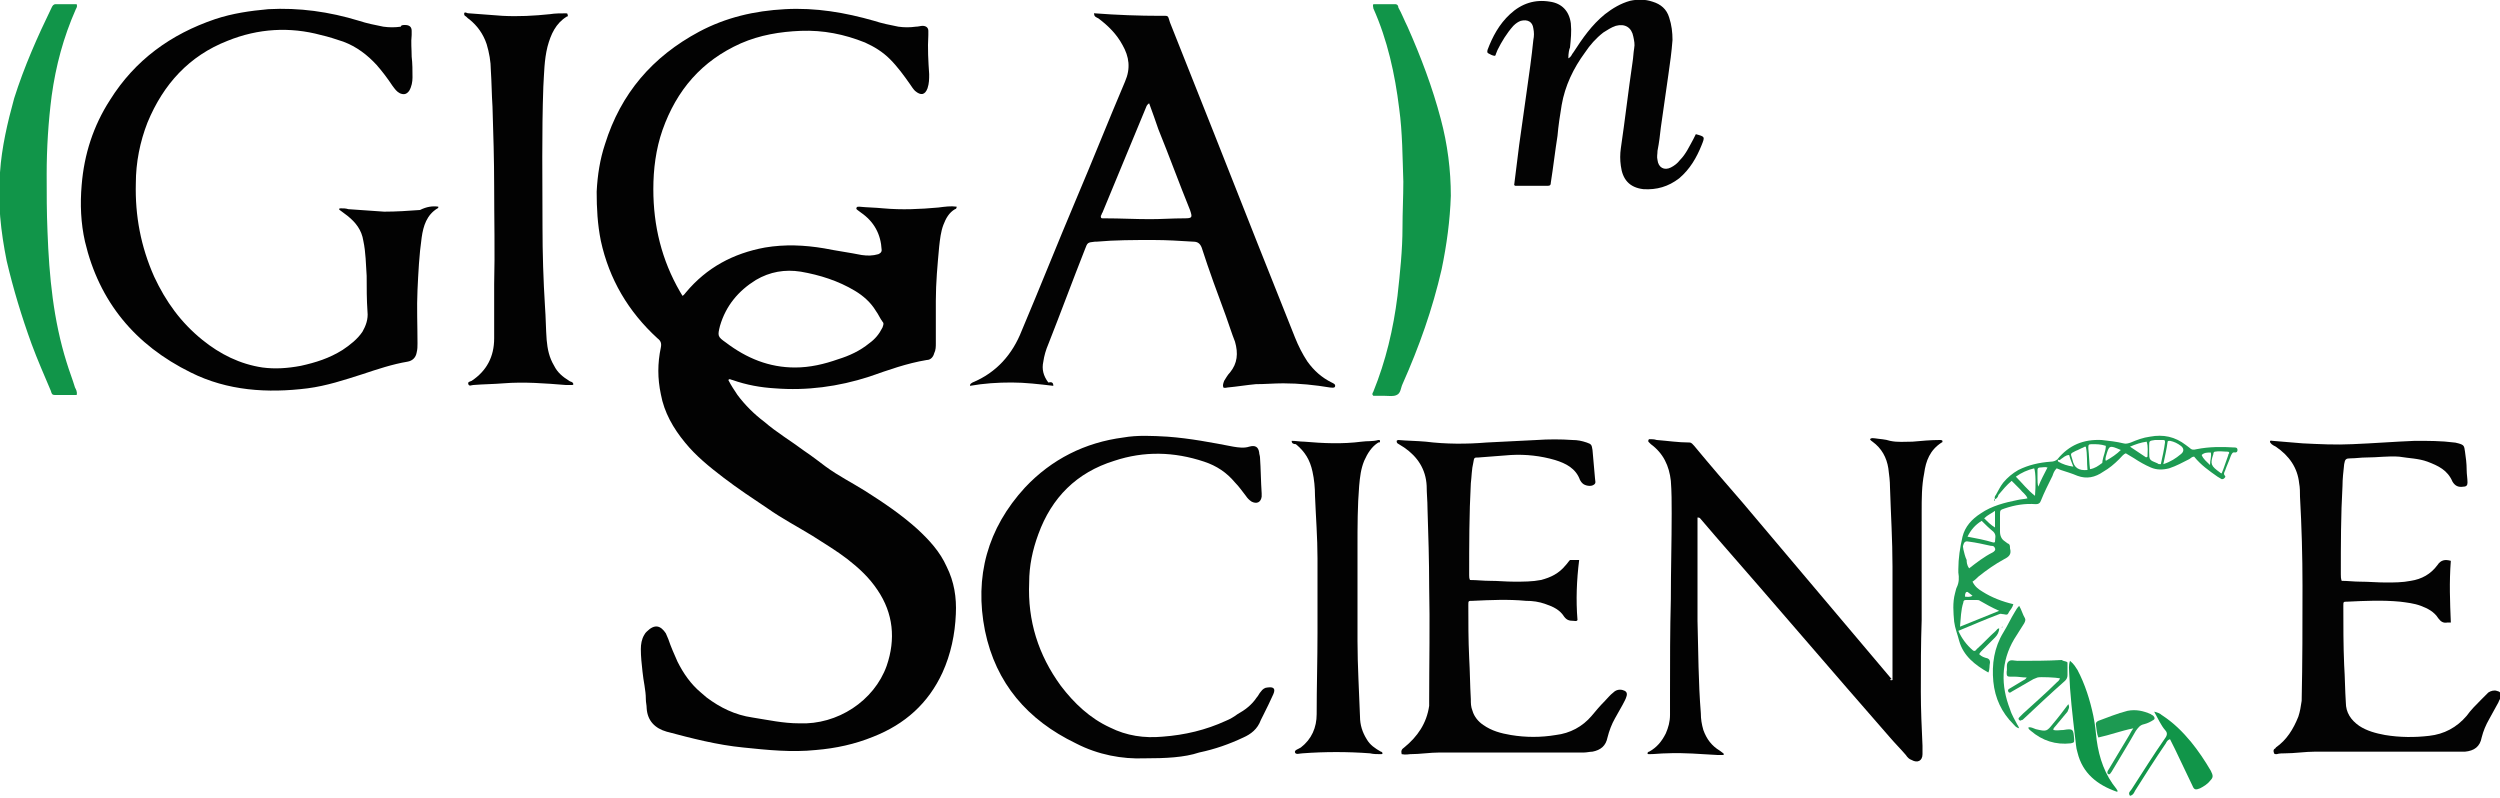 <?xml version="1.0" encoding="utf-8"?>
<!-- Generator: Adobe Illustrator 19.1.0, SVG Export Plug-In . SVG Version: 6.00 Build 0)  -->
<svg version="1.1" id="Layer_1" xmlns="http://www.w3.org/2000/svg" xmlns:xlink="http://www.w3.org/1999/xlink" x="0px" y="0px"
	 viewBox="0 0 300 95.7" style="enable-background:new 0 0 300 95.7;" xml:space="preserve">
<style type="text/css">
	.st0{fill:#020202;}
	.st1{fill:#030303;}
	.st2{fill:#119549;}
	.st3{fill:#1D9A52;}
</style>
<g>
	<path class="st0" d="M114.8,24.8c0,0.2-0.1,0.3-0.2,0.3c-0.7,0.4-1.1,1.1-1.4,1.9c-0.3,0.8-0.4,1.7-0.5,2.6
		c-0.2,2.2-0.4,4.3-0.4,6.5c0,1.7,0,3.4,0,5.1c0,0.4,0,0.8-0.2,1.2c-0.1,0.4-0.4,0.8-0.9,0.8c-2.4,0.4-4.6,1.2-6.9,2
		c-3.7,1.2-7.5,1.7-11.3,1.4c-1.7-0.1-3.4-0.4-5.1-1c-0.1,0-0.2-0.1-0.4-0.1c0,0,0,0-0.1,0.1c0.3,0.6,0.7,1.2,1.1,1.8
		c0.9,1.2,2,2.3,3.2,3.2c1.5,1.3,3.2,2.3,4.8,3.5c0.9,0.6,1.8,1.3,2.6,1.9c1.5,1.1,3.1,1.9,4.7,2.9c2.2,1.4,4.3,2.8,6.3,4.6
		c1.4,1.3,2.7,2.7,3.5,4.5c0.9,1.8,1.2,3.7,1.1,5.7c-0.1,2.4-0.6,4.8-1.6,7c-1.7,3.7-4.5,6.2-8.3,7.7c-2.2,0.9-4.5,1.4-6.9,1.6
		c-2.9,0.3-5.8,0-8.7-0.3c-3.1-0.3-6.2-1.1-9.2-1.9c-1.4-0.4-2.3-1.3-2.4-2.8c0-0.4-0.1-0.7-0.1-1.1c0-1.1-0.3-2.2-0.4-3.3
		c-0.1-0.9-0.2-1.8-0.2-2.7c0-0.6,0.1-1.2,0.4-1.7c0.1-0.2,0.2-0.3,0.3-0.4c1-1,1.7-0.7,2.3,0.2c0.1,0.2,0.2,0.5,0.3,0.7
		c0.3,0.9,0.7,1.8,1.1,2.7c0.7,1.4,1.6,2.7,2.8,3.7c0.2,0.2,0.5,0.4,0.7,0.6c1.6,1.2,3.4,2.1,5.5,2.4c1.9,0.3,3.7,0.7,5.6,0.7
		c4.6,0.2,9-2.7,10.5-6.9c1.1-3.2,0.8-6.3-1.1-9.1c-1-1.5-2.2-2.6-3.6-3.7c-1.3-1-2.8-1.9-4.2-2.8c-1.8-1.1-3.7-2.1-5.4-3.3
		c-1.8-1.2-3.6-2.4-5.3-3.7c-1.7-1.3-3.3-2.6-4.6-4.2c-1.4-1.7-2.5-3.6-2.9-5.8c-0.4-1.9-0.4-3.7,0-5.6c0.1-0.5,0-0.8-0.4-1.1
		c-3.5-3.2-5.8-7.1-6.8-11.7c-0.4-2-0.5-3.9-0.5-5.9c0.1-2,0.4-3.9,1-5.7c1.9-6.1,5.7-10.5,11.3-13.5c3.2-1.7,6.6-2.5,10.3-2.7
		c3.7-0.2,7.2,0.4,10.7,1.4c0.9,0.3,1.9,0.5,2.9,0.7c0.7,0.1,1.4,0.1,2.1,0c0.3,0,0.6-0.1,0.8-0.1c0.4,0,0.7,0.2,0.7,0.6
		c0,0.2,0,0.3,0,0.5c-0.1,1.6,0,3.2,0.1,4.7c0,0.6,0,1.1-0.2,1.7c-0.3,0.8-0.8,0.9-1.5,0.3c-0.2-0.2-0.4-0.5-0.6-0.8
		c-0.7-1-1.5-2.1-2.4-3c-0.9-0.9-1.9-1.5-3-2c-2.5-1-5-1.5-7.7-1.4c-2.5,0.1-4.9,0.5-7.2,1.5c-4.7,2.1-7.7,5.6-9.4,10.4
		c-0.8,2.3-1.1,4.7-1.1,7.1c0,4.4,1,8.5,3.2,12.3c0.1,0.2,0.2,0.3,0.3,0.5c0.2-0.1,0.3-0.3,0.4-0.4c2.5-3,5.7-4.7,9.5-5.4
		c2.4-0.4,4.7-0.3,7.1,0.1c1.5,0.3,3,0.5,4.5,0.8c0.7,0.1,1.3,0.1,2-0.1c0.2-0.1,0.4-0.2,0.4-0.5c-0.1-1.9-0.9-3.4-2.5-4.5
		c-0.1-0.1-0.3-0.2-0.4-0.3c-0.1-0.1-0.2-0.1-0.1-0.3c0-0.1,0.2-0.1,0.3-0.1c1,0.1,1.9,0.1,2.9,0.2c2.2,0.2,4.4,0.1,6.6-0.1
		C113.4,24.8,114.1,24.7,114.8,24.8z M95.4,44.1c1.8,0,3.5-0.4,5.2-1c1.3-0.4,2.6-1,3.7-1.9c0.7-0.5,1.2-1.1,1.6-1.9
		c0.1-0.3,0.2-0.5,0-0.7c-0.3-0.4-0.5-0.9-0.8-1.3c-0.6-1-1.5-1.8-2.5-2.4c-2-1.2-4.2-1.9-6.5-2.3c-1.9-0.3-3.7,0-5.4,1
		c-2.1,1.3-3.6,3.1-4.3,5.5c-0.3,1.2-0.3,1.3,0.7,2C89.6,43,92.3,44.1,95.4,44.1z"/>
	<path class="st0" d="M52.6,24.8c0,0.1,0,0.2-0.1,0.2c-1.3,0.8-1.7,2.1-1.9,3.5c-0.3,2.1-0.4,4.2-0.5,6.3c-0.1,2.1,0,4.2,0,6.4
		c0,0.4,0,0.7-0.1,1.1c-0.1,0.6-0.5,1-1.1,1.1c-1.8,0.3-3.6,0.9-5.4,1.5c-2.2,0.7-4.3,1.4-6.6,1.7c-4.8,0.6-9.6,0.3-14-1.9
		c-6.7-3.3-11-8.5-12.7-15.7c-0.5-2.2-0.6-4.5-0.4-6.8c0.3-3.7,1.4-7.1,3.4-10.2c3-4.8,7.3-7.9,12.6-9.7c2.1-0.7,4.2-1,6.4-1.2
		c3.7-0.2,7.3,0.3,10.9,1.4c0.9,0.3,1.9,0.5,2.9,0.7c0.7,0.1,1.4,0.1,2.1,0C48.1,3,48.4,3,48.6,3c0.5,0,0.8,0.2,0.8,0.7
		c0,0.1,0,0.3,0,0.5c-0.1,0.9,0,1.7,0,2.6c0.1,0.8,0.1,1.7,0.1,2.5c0,0.5-0.1,1.1-0.4,1.6c-0.3,0.4-0.6,0.5-1.1,0.3
		c-0.4-0.2-0.6-0.5-0.9-0.9c-0.6-0.9-1.2-1.7-1.9-2.5c-1.1-1.2-2.4-2.2-4-2.8c-0.9-0.3-1.8-0.6-2.7-0.8C34.8,3.2,31,3.4,27.3,4.9
		c-4.6,1.8-7.7,5.2-9.6,9.8c-0.9,2.3-1.4,4.8-1.4,7.3c-0.1,3.9,0.6,7.6,2.2,11.2c1.4,3,3.2,5.5,5.8,7.6c2.1,1.7,4.5,2.9,7.2,3.3
		c1.5,0.2,3,0.1,4.6-0.2c1.8-0.4,3.4-0.9,5-1.9c0.9-0.6,1.8-1.3,2.4-2.2c0.4-0.7,0.7-1.5,0.6-2.4c-0.1-1.4-0.1-2.9-0.1-4.3
		c-0.1-1.4-0.1-2.8-0.4-4.2c-0.2-1.3-0.9-2.2-1.9-3c-0.3-0.2-0.5-0.4-0.8-0.6c-0.1-0.1-0.2-0.1-0.2-0.2c0-0.1,0.1-0.1,0.2-0.1
		c0.3,0,0.6,0,0.9,0.1c1.4,0.1,2.9,0.2,4.3,0.3c1.5,0,2.9-0.1,4.3-0.2C51.2,24.8,51.9,24.7,52.6,24.8z"/>
	<path class="st1" d="M126.4,46.3c-1.7-0.2-3.4-0.4-5-0.4c-1.7,0-3.3,0.1-5,0.4c0-0.3,0.2-0.3,0.3-0.4c2.9-1.2,4.8-3.4,5.9-6.2
		c2.2-5.2,4.3-10.5,6.5-15.7c2-4.7,3.9-9.5,5.9-14.2c0.7-1.6,0.5-3-0.3-4.4c-0.7-1.3-1.7-2.3-2.9-3.2c-0.2-0.1-0.5-0.2-0.5-0.5
		c0-0.1,0-0.2,0.1-0.1c2.6,0.2,5.3,0.3,7.9,0.3c1,0,0.8-0.1,1.1,0.8c3.5,8.8,7,17.6,10.5,26.5c1.5,3.8,3,7.5,4.5,11.3
		c0.4,1,0.9,2,1.5,2.9c0.8,1.1,1.7,1.9,2.9,2.5c0.2,0.1,0.5,0.2,0.4,0.5c-0.1,0.2-0.4,0.1-0.6,0.1c-1.8-0.3-3.7-0.5-5.6-0.5
		c-1.1,0-2.2,0.1-3.3,0.1c-1.1,0.1-2.3,0.3-3.4,0.4c-0.1,0-0.3,0.1-0.5,0c-0.1-0.3,0-0.5,0.1-0.8c0.2-0.3,0.4-0.7,0.7-1
		c0.9-1.1,1-2.3,0.6-3.7c-0.4-1-0.7-2-1.1-3.1c-1-2.7-2-5.4-2.9-8.2c-0.2-0.5-0.5-0.7-1-0.7c-1.6-0.1-3.2-0.2-4.8-0.2
		c-2.3,0-4.6,0-6.8,0.2c-0.1,0-0.2,0-0.2,0c-0.9,0.1-0.9,0.1-1.2,0.9c-1.5,3.8-2.9,7.6-4.4,11.4c-0.3,0.7-0.5,1.4-0.6,2.1
		c-0.2,0.9,0,1.7,0.6,2.5C126.2,45.8,126.4,45.9,126.4,46.3z M137.9,12.4c-0.2,0.1-0.2,0.2-0.3,0.3c-1.8,4.3-3.5,8.5-5.3,12.8
		c-0.1,0.1-0.1,0.3-0.2,0.4c0,0.2,0,0.3,0.2,0.3c0.1,0,0.2,0,0.3,0c1.8,0,3.6,0.1,5.4,0.1c1.4,0,2.7-0.1,4.1-0.1c1,0,1-0.1,0.7-1
		c-1.3-3.2-2.5-6.5-3.8-9.7C138.7,14.6,138.3,13.5,137.9,12.4z"/>
	<path class="st0" d="M227.1,81.6c0-4.5,0-9.1,0-13.6c0-3.2-0.2-6.3-0.3-9.5c0-0.8-0.1-1.5-0.2-2.3c-0.2-1.3-0.8-2.4-1.9-3.2
		c-0.1-0.1-0.2-0.1-0.3-0.3c0.2-0.2,0.4-0.1,0.6-0.1c0.6,0.1,1.2,0.1,1.8,0.3c0.9,0.2,1.8,0.1,2.7,0.1c1.1-0.1,2.2-0.2,3.3-0.2
		c0.1,0,0.2,0,0.3,0.1c0,0.1,0,0.2-0.1,0.2c-1.4,0.9-1.9,2.2-2.1,3.7c-0.3,1.5-0.3,3-0.3,4.6c0,1.5,0,3,0,4.4c0,2.9,0,5.7,0,8.6
		c-0.1,2.9-0.1,5.7-0.1,8.6c0,2.2,0.1,4.3,0.2,6.5c0,0.3,0,0.7,0,1c0,0.8-0.6,1.1-1.3,0.7c-0.3-0.1-0.5-0.3-0.7-0.6
		c-0.6-0.7-1.3-1.4-1.9-2.1c-7-8-13.9-16.1-20.9-24.1c-0.6-0.7-1.2-1.4-1.8-2.1c-0.1-0.1-0.1-0.2-0.4-0.2c0,0.4,0,0.9,0,1.3
		c0,3.7,0,7.4,0,11.1c0.1,3.7,0.1,7.4,0.4,11.1c0,0.7,0.1,1.3,0.3,2c0.4,1.1,1,1.9,2,2.5c0.1,0.1,0.3,0.2,0.4,0.3
		c0.1,0.1,0.1,0.2-0.1,0.2c-0.2,0-0.4,0-0.6,0c-2-0.1-4-0.3-6.1-0.2c-0.7,0-1.4,0.1-2.1,0.1c-0.1,0-0.2,0-0.2-0.1
		c0-0.1,0.1-0.2,0.2-0.2c0.9-0.5,1.5-1.2,2-2.2c0.3-0.7,0.5-1.4,0.5-2.2c0-0.9,0-1.8,0-2.6c0-3.8,0-7.6,0.1-11.3
		c0-3.4,0.1-6.9,0.1-10.3c0-1.3,0-2.6-0.1-3.9c-0.2-1.8-0.9-3.3-2.4-4.4c-0.1-0.1-0.2-0.2-0.3-0.3c0,0,0-0.1,0-0.2
		c0,0,0.1-0.1,0.1-0.1c0.3,0,0.6,0,0.9,0.1c1.3,0.1,2.6,0.3,3.9,0.3c0.3,0,0.4,0.2,0.6,0.4c1.9,2.3,3.8,4.5,5.8,6.8
		c6,7.1,11.9,14.1,17.9,21.2C226.7,81.5,226.8,81.7,227.1,81.6z"/>
	<path class="st1" d="M294.1,74.7c-0.2,0-0.3,0-0.4,0c-0.5,0.1-0.8-0.1-1.1-0.5c-0.5-0.8-1.3-1.2-2.1-1.5c-0.8-0.3-1.7-0.4-2.5-0.5
		c-2.1-0.2-4.2-0.1-6.3,0c-0.5,0-0.5,0-0.5,0.5c0,2.4,0,4.8,0.1,7.1c0.1,1.5,0.1,3,0.2,4.5c0,1.2,0.6,2.1,1.6,2.8
		c0.9,0.6,2,0.9,3.1,1.1c1.8,0.3,3.6,0.3,5.3,0.1c1.8-0.2,3.3-1,4.5-2.4c0.5-0.7,1.1-1.3,1.7-1.9c0.3-0.3,0.6-0.6,0.9-0.9
		c0.3-0.2,0.7-0.3,1-0.2c0.4,0.1,0.5,0.2,0.5,0.6c0,0.3-0.2,0.5-0.3,0.8c-0.4,0.7-0.7,1.3-1.1,2c-0.4,0.7-0.7,1.4-0.9,2.2
		c-0.2,1.1-0.9,1.6-2,1.7c-0.3,0-0.6,0-0.9,0c-3.7,0-7.5,0-11.2,0c-2,0-3.9,0-5.9,0c-1.2,0-2.4,0.2-3.6,0.2c-0.3,0-0.7,0-1,0.1
		c-0.1,0-0.3,0-0.3-0.1c-0.1-0.2-0.1-0.4,0-0.5c0.1-0.1,0.2-0.1,0.2-0.2c1.3-0.9,2.1-2.2,2.7-3.7c0.2-0.6,0.3-1.2,0.4-1.9
		c0.1-4.6,0.1-9.2,0.1-13.8c0-3.6-0.1-7.1-0.3-10.7c0-0.5,0-1.1-0.1-1.6c-0.2-1.9-1.2-3.3-2.8-4.4c-0.2-0.1-0.4-0.2-0.5-0.3
		c-0.1-0.1-0.2-0.2-0.2-0.3c0-0.2,0.2-0.1,0.3-0.1c1.2,0.1,2.4,0.2,3.6,0.3c2,0.1,4,0.2,6,0.1c2.5-0.1,5-0.3,7.5-0.4
		c1.6,0,3.2,0,4.7,0.2c0.2,0,0.4,0.1,0.5,0.1c0.7,0.2,0.7,0.3,0.8,1c0.1,0.7,0.2,1.4,0.2,2.2c0,0.5,0.1,1,0.1,1.5
		c0,0.3-0.1,0.5-0.5,0.5c-0.6,0.1-1-0.1-1.3-0.6c-0.6-1.4-1.7-1.9-3-2.4c-1.1-0.4-2.2-0.4-3.4-0.6c-1.3-0.1-2.6,0.1-4,0.1
		c-0.6,0-1.2,0.1-1.8,0.1c-0.6,0-0.7,0.1-0.8,0.7c-0.1,0.9-0.2,1.8-0.2,2.6c-0.2,3.5-0.2,7.1-0.2,10.6c0,0.3,0,0.5,0.1,0.8
		c0.7,0,1.5,0.1,2.2,0.1c1,0,2.1,0.1,3.1,0.1c1,0,2,0,3-0.2c1.3-0.2,2.4-0.8,3.2-1.9c0.4-0.6,0.9-0.7,1.6-0.5
		C293.9,69.9,294,72.2,294.1,74.7z"/>
	<path class="st1" d="M168.2,90.5c-0.1-0.4,0-0.6,0.3-0.8c1.6-1.3,2.7-2.9,3-5c0-0.2,0-0.5,0-0.7c0-4.5,0.1-9.1,0-13.6
		c0-3.1-0.1-6.3-0.2-9.4c0-0.9-0.1-1.8-0.1-2.7c-0.1-2-1.1-3.5-2.7-4.6c-0.3-0.2-0.5-0.3-0.8-0.5c-0.1-0.1-0.1-0.2-0.1-0.3
		c0,0,0.1-0.1,0.2-0.1c1.1,0.1,2.2,0.1,3.3,0.2c2.4,0.3,4.9,0.3,7.3,0.1c2-0.1,4-0.2,6-0.3c1.4-0.1,2.9-0.1,4.3,0
		c0.6,0,1.1,0.1,1.7,0.3c0.6,0.2,0.6,0.3,0.7,0.9c0.1,1.1,0.2,2.3,0.3,3.4c0,0.3,0.2,0.6-0.2,0.8c-0.3,0.2-1,0.1-1.3-0.2
		c-0.1-0.1-0.2-0.2-0.3-0.4c-0.5-1.4-1.7-2-3-2.4c-1.7-0.5-3.5-0.7-5.3-0.6c-1.3,0.1-2.6,0.2-3.9,0.3c-0.5,0-0.5,0-0.6,0.6
		c-0.2,0.8-0.2,1.7-0.3,2.5c-0.2,3.7-0.2,7.4-0.2,11c0,0.2,0,0.4,0.1,0.6c0.8,0,1.6,0.1,2.4,0.1c1,0,1.9,0.1,2.9,0.1
		c1.1,0,2.2,0,3.2-0.2c1.2-0.3,2.2-0.8,3-1.8c0.2-0.2,0.3-0.4,0.5-0.6c0,0,0.1,0,0.1,0c0.3,0,0.6,0,1,0c-0.3,2.4-0.4,4.8-0.2,7.2
		c-0.1,0.2-0.3,0.1-0.5,0.1c-0.5,0-0.8-0.1-1.1-0.5c-0.5-0.8-1.3-1.2-2.2-1.5c-0.8-0.3-1.6-0.4-2.4-0.4c-2.1-0.2-4.2-0.1-6.4,0
		c-0.5,0-0.5,0-0.5,0.5c0,2.1,0,4.2,0.1,6.3c0.1,1.7,0.1,3.3,0.2,5c0,0.5,0,0.9,0.2,1.4c0.2,0.7,0.7,1.3,1.3,1.7
		c1,0.7,2.1,1,3.3,1.2c1.8,0.3,3.6,0.3,5.4,0c1.7-0.2,3.2-1,4.3-2.3c0.5-0.6,1-1.2,1.6-1.8c0.3-0.3,0.6-0.7,1-1
		c0.3-0.3,0.7-0.4,1.1-0.3c0.4,0.1,0.6,0.3,0.5,0.7c-0.1,0.4-0.3,0.7-0.5,1.1c-0.3,0.5-0.6,1.1-0.9,1.6c-0.4,0.7-0.7,1.5-0.9,2.3
		c-0.2,1-0.8,1.5-1.8,1.7c-0.3,0-0.7,0.1-1,0.1c-3.8,0-7.6,0-11.4,0c-2,0-3.9,0-5.9,0c-1.2,0-2.4,0.2-3.6,0.2
		C169.1,90.5,168.7,90.6,168.2,90.5z"/>
	<path class="st1" d="M137.3,91c-2.6,0.1-5.5-0.4-8.2-1.8c-5.8-2.8-9.6-7.2-10.9-13.5c-1.3-6.5,0.3-12.3,4.8-17.2
		c3.2-3.4,7.2-5.4,11.8-6c1.7-0.3,3.5-0.2,5.3-0.1c2.7,0.2,5.3,0.7,7.9,1.2c0.6,0.1,1.3,0.2,1.9,0c0.7-0.2,1.1,0,1.2,0.7
		c0,0.2,0.1,0.4,0.1,0.6c0.1,1.4,0.1,2.8,0.2,4.3c0,0.1,0,0.3,0,0.4c-0.1,0.7-0.6,0.9-1.2,0.6c-0.3-0.2-0.5-0.4-0.7-0.7
		c-0.4-0.5-0.8-1.1-1.3-1.6c-1-1.2-2.2-2-3.7-2.5c-3.6-1.2-7.2-1.3-10.8-0.1c-4.5,1.4-7.5,4.4-9.1,8.8c-0.7,1.9-1.1,3.8-1.1,5.8
		c-0.2,4.6,1.1,8.7,3.8,12.4c1.6,2.1,3.5,3.9,5.9,5c2,1,4.1,1.3,6.3,1.1c2.7-0.2,5.2-0.8,7.6-1.9c0.5-0.2,1-0.5,1.4-0.8
		c0.9-0.5,1.7-1.1,2.3-2c0.2-0.2,0.3-0.5,0.5-0.7c0.2-0.3,0.5-0.5,0.8-0.5c0.7-0.1,1,0.1,0.7,0.8c-0.4,0.9-0.8,1.7-1.2,2.5
		c-0.1,0.2-0.2,0.4-0.3,0.6c-0.4,1.1-1.2,1.7-2.1,2.1c-1.7,0.8-3.4,1.4-5.3,1.8C142.1,90.9,139.9,91,137.3,91z"/>
	<path class="st0" d="M56.3,1.6c1.3,0.1,2.7,0.2,4,0.3c1.9,0.1,3.8,0,5.7-0.2c0.6-0.1,1.3-0.1,1.9-0.1c0.1,0,0.2,0,0.2,0.1
		c0,0.1,0.1,0.2,0,0.3C68.1,1.9,68,2,68,2c-1.3,0.8-1.9,2.1-2.3,3.6c-0.4,1.6-0.4,3.2-0.5,4.8c-0.2,5.6-0.1,11.2-0.1,16.8
		c0,3.2,0.1,6.4,0.3,9.6c0.1,1.3,0.1,2.7,0.2,4c0.1,1.1,0.3,2.1,0.9,3.1c0.4,0.8,1,1.3,1.8,1.8c0.1,0.1,0.3,0.1,0.4,0.2
		c0,0,0.1,0.1,0.1,0.2c0,0.1-0.1,0.1-0.2,0.1c-0.2,0-0.5,0-0.7,0c-2.5-0.2-5-0.4-7.5-0.2c-1.2,0.1-2.4,0.1-3.6,0.2
		c-0.2,0-0.5,0.2-0.6-0.1c-0.1-0.3,0.2-0.3,0.4-0.4c1.8-1.2,2.7-2.9,2.7-5.1c0-2.2,0-4.4,0-6.5c0.1-3.9,0-7.8,0-11.7
		c0-3.2-0.1-6.4-0.2-9.6c-0.1-1.5-0.1-2.9-0.2-4.4c0-1-0.2-2.1-0.5-3.1c-0.4-1.2-1.1-2.2-2.1-3C56.1,2.2,56,2,55.8,1.9
		c-0.1-0.1-0.1-0.1-0.1-0.3c0-0.1,0.1-0.1,0.2-0.1C56.1,1.6,56.2,1.6,56.3,1.6C56.3,1.6,56.3,1.6,56.3,1.6z"/>
	<path class="st1" d="M188.2,7c0.4-0.2,0.4-0.5,0.6-0.7c1.1-1.7,2.2-3.3,3.8-4.6c0.9-0.7,1.9-1.3,3-1.6c0.9-0.2,1.8-0.2,2.7,0.1
		c1,0.3,1.7,0.9,2,1.9c0.3,0.9,0.4,1.8,0.4,2.7c-0.1,1.4-0.3,2.8-0.5,4.2c-0.3,2.1-0.6,4.2-0.9,6.3c-0.1,0.9-0.2,1.8-0.4,2.8
		c0,0.4-0.1,0.7,0,1.1c0.1,0.9,0.8,1.3,1.6,0.9c0.4-0.2,0.8-0.5,1.1-0.9c0.7-0.7,1.1-1.6,1.6-2.5c0.1-0.2,0.2-0.4,0.3-0.6
		c1.1,0.3,1.1,0.3,0.7,1.3c-0.6,1.5-1.4,2.9-2.7,4c-1.3,1-2.7,1.4-4.3,1.3c-1.7-0.2-2.5-1.2-2.7-2.8c-0.1-0.7-0.1-1.4,0-2.1
		c0.5-3.4,0.9-6.9,1.4-10.3c0.1-0.6,0.1-1.1,0.2-1.7c0.1-0.5,0-0.9-0.1-1.4c-0.2-1.1-1-1.6-2.1-1.3c-0.6,0.2-1,0.5-1.5,0.8
		c-0.9,0.7-1.6,1.5-2.2,2.4c-1.4,1.9-2.4,4-2.8,6.3c-0.2,1.2-0.4,2.5-0.5,3.7c-0.3,1.9-0.5,3.7-0.8,5.6c0,0.3-0.1,0.4-0.4,0.4
		c-1.3,0-2.5,0-3.8,0c-0.1,0-0.1,0-0.2-0.1c0.2-1.6,0.4-3.2,0.6-4.8c0.3-2.1,0.6-4.3,0.9-6.4c0.3-2.1,0.6-4.2,0.8-6.2
		c0.1-0.5,0.1-0.9,0-1.4c-0.1-0.8-0.7-1.1-1.5-0.9c-0.3,0.1-0.6,0.3-0.9,0.6C180.8,4,180.2,5,179.7,6c-0.1,0.2-0.1,0.3-0.2,0.5
		c0,0.1-0.1,0.2-0.1,0.2c-0.3,0-0.6-0.2-0.8-0.3c-0.2-0.1-0.1-0.3-0.1-0.4c0.6-1.6,1.4-3.1,2.7-4.3c1.4-1.3,3-1.8,4.8-1.5
		c1.4,0.2,2.3,1.1,2.5,2.6c0.1,1,0,1.9-0.1,2.9C188.3,5.9,188.2,6.4,188.2,7z"/>
	<path class="st0" d="M155,52.9c0.5,0,1,0.1,1.5,0.1c2.3,0.2,4.6,0.3,6.9,0c0.7-0.1,1.3,0,2-0.2c0.1,0,0.2,0,0.2,0.1
		c0,0,0,0.1,0,0.1c0,0.1-0.1,0.1-0.2,0.1c-0.8,0.5-1.3,1.3-1.7,2.2c-0.4,1-0.5,1.9-0.6,3c-0.2,2.4-0.2,4.9-0.2,7.3
		c0,3.8,0,7.5,0,11.3c0,3,0.2,6.1,0.3,9.1c0,1,0.3,1.9,0.8,2.7c0.4,0.7,1,1.1,1.7,1.5c0.1,0,0.2,0.1,0.2,0.2c0,0.1-0.1,0.1-0.2,0.1
		c-0.4,0-0.9,0-1.3-0.1c-2.7-0.2-5.4-0.2-8.1,0c-0.3,0-0.8,0.2-0.9-0.1c-0.1-0.3,0.4-0.4,0.7-0.6c1.3-1,1.9-2.4,1.9-4
		c0-3.3,0.1-6.5,0.1-9.8c0-3,0-6,0-8.9c0-2.5-0.2-5-0.3-7.5c0-1-0.1-2-0.3-2.9c-0.3-1.4-0.9-2.4-2-3.3C155.2,53.3,155,53.2,155,52.9
		z"/>
	<path class="st2" d="M164.8,0.5c0.8,0,1.7,0,2.6,0c0.3,0,0.4,0.2,0.4,0.4c0.4,0.7,0.7,1.5,1.1,2.3c1.6,3.6,3,7.3,4,11.1
		c0.8,3,1.2,6.1,1.2,9.2c-0.1,3-0.5,5.9-1.1,8.8c-1.1,4.8-2.7,9.3-4.7,13.8c-0.2,0.4-0.2,1.1-0.7,1.3c-0.4,0.2-0.9,0.1-1.4,0.1
		c-0.5,0-0.9,0-1.4,0c-0.2-0.2-0.1-0.3,0-0.5c1.5-3.7,2.4-7.5,2.9-11.5c0.3-2.7,0.6-5.5,0.6-8.2c0-1.8,0.1-3.7,0.1-5.5
		c-0.1-2.9-0.1-5.9-0.5-8.8c-0.5-4.1-1.4-8.2-3.1-12C164.8,0.8,164.7,0.7,164.8,0.5z"/>
	<path class="st2" d="M9.2,47.4c-0.9,0-1.7,0-2.6,0c-0.4,0-0.4-0.2-0.5-0.5c-0.8-1.9-1.6-3.7-2.3-5.6c-1.2-3.3-2.2-6.6-3-10
		c-0.7-3.5-1.1-7-0.8-10.6c0.2-3,0.9-6,1.7-8.9C2.9,8,4.5,4.4,6.2,0.9c0.1-0.2,0.2-0.4,0.5-0.4c0.9,0,1.7,0,2.5,0
		c0.1,0.3,0,0.4-0.1,0.6C7.6,4.5,6.7,7.9,6.2,11.5c-0.4,3.1-0.6,6.3-0.6,9.4c0,2.3,0,4.6,0.1,6.9C5.9,33.2,6.4,38.4,8,43.5
		c0.3,1,0.7,2,1,3C9.1,46.7,9.3,47,9.2,47.4z"/>
	<path class="st3" d="M239.4,59.9c-0.1-0.2,0-0.4,0.1-0.5c0.3-0.5,0.5-1,0.9-1.5c0.5-0.6,1.1-1.1,1.8-1.5c1.2-0.6,2.5-0.9,3.9-1
		c0.3,0,0.6-0.1,0.8-0.3c0.1,0.1,0,0.2,0.1,0.3c0.5,0.3,1.1,0.5,1.8,0.6c-0.2-0.5-0.4-1-0.5-1.4c-0.4,0-0.7,0.3-1,0.5
		c-0.1,0.1-0.2,0.2-0.4,0c1.4-1.7,3.1-2.4,5.3-2.3c0.9,0.1,1.8,0.2,2.6,0.4c0.3,0.1,0.6,0,0.9-0.1c0.7-0.3,1.5-0.6,2.3-0.7
		c1.6-0.3,3,0,4.3,1c0.1,0.1,0.3,0.2,0.4,0.3c0.3,0.3,0.5,0.3,0.9,0.2c1.5-0.3,3-0.3,4.6-0.2c0.2,0,0.3,0.1,0.3,0.3
		c0,0.2-0.1,0.3-0.3,0.3c-0.3-0.1-0.4,0.2-0.5,0.4c-0.2,0.6-0.5,1.2-0.7,1.8c-0.1,0.2-0.2,0.4,0,0.6c0.1,0.1,0,0.2-0.1,0.3
		c-0.1,0.1-0.2,0.1-0.3,0.1c-0.2-0.1-0.3-0.2-0.5-0.3c-1-0.7-2-1.4-2.8-2.4c-0.3,0-0.4,0.2-0.6,0.3c-0.8,0.4-1.5,0.8-2.4,1.1
		c-0.8,0.2-1.5,0.2-2.2-0.1c-0.7-0.3-1.4-0.7-2-1.1c-0.3-0.2-0.7-0.4-1-0.6c-0.3,0.1-0.5,0.4-0.8,0.7c-0.6,0.6-1.2,1.1-1.9,1.5
		c-1,0.7-2,0.9-3.1,0.5c-0.7-0.3-1.4-0.5-2-0.7c-0.2-0.1-0.3-0.1-0.5-0.2c-0.3,0.3-0.4,0.6-0.5,0.9c-0.5,1-1,2-1.4,3
		c-0.1,0.3-0.3,0.4-0.6,0.4c-1.3-0.1-2.5,0.1-3.7,0.5c-0.6,0.2-0.6,0.2-0.6,0.8c0,0.7,0,1.3,0,2c0,0.5,0.2,0.9,0.5,1.1
		c0.1,0.1,0.3,0.2,0.4,0.3c0.3,0.1,0.3,0.3,0.3,0.6c0.2,0.7-0.1,1-0.7,1.3c-1.1,0.6-2.1,1.3-3.1,2.1c-0.2,0.2-0.4,0.4-0.7,0.6
		c0.3,0.6,0.7,0.9,1.2,1.2c1.1,0.7,2.4,1.2,3.7,1.5c-0.1,0.4-0.3,0.6-0.5,0.9c-0.2,0.4-0.2,0.4-0.7,0.3c-0.2,0-0.3-0.1-0.5,0
		c-1.6,0.6-3.2,1.3-4.9,2c0.4,0.9,1,1.7,1.7,2.3c0.2,0.2,0.4,0.1,0.5-0.1c0.8-0.7,1.5-1.5,2.3-2.2c0.1-0.1,0.2-0.3,0.4-0.3l0,0
		c0,0.4-0.2,0.8-0.5,1.1c-0.5,0.5-1,1-1.5,1.5c-0.1,0.1-0.3,0.3-0.4,0.5c0.3,0.3,0.6,0.4,1,0.5c0.2,0.1,0.3,0.2,0.3,0.5
		c-0.1,0.4,0,0.8-0.2,1.2c-1.6-0.9-3-2-3.5-3.8c-0.2-0.8-0.5-1.5-0.6-2.3c-0.1-1.1-0.2-2.3,0.1-3.4c0.1-0.3,0.1-0.5,0.2-0.7
		c0.3-0.6,0.3-1.2,0.2-1.8c0-0.1,0-0.3,0-0.4c0-1.3,0.2-2.6,0.5-3.9c0.3-1.2,1.1-2.1,2.2-2.8c1.3-0.9,2.9-1.3,4.4-1.6
		c0.4-0.1,0.8-0.1,1.2-0.2c-0.2-0.5-0.6-0.7-0.9-1.1c-0.3-0.3-0.6-0.6-1-1c-0.6,0.5-1.1,1.1-1.6,1.7
		C239.8,59.5,239.7,59.8,239.4,59.9L239.4,59.9z M239.9,73.3c-0.9-0.4-1.6-0.8-2.3-1.2c-0.1-0.1-0.3-0.1-0.4-0.1c-0.4,0-0.9,0-1.3,0
		c-0.2,0-0.3,0.1-0.3,0.3c-0.3,0.9-0.3,1.9-0.4,2.9C236.7,74.6,238.2,74,239.9,73.3z M236.3,68.2c0.9-0.7,1.8-1.4,2.8-1.9
		c0.2-0.1,0.4-0.3,0.3-0.5c-0.1-0.3-0.3-0.3-0.5-0.3c-0.9-0.2-1.8-0.4-2.6-0.5c-0.4-0.1-0.6,0-0.7,0.4c-0.1,0.2,0,0.3,0,0.5
		c0.1,0.4,0.2,0.9,0.4,1.3C236,67.4,236,67.8,236.3,68.2z M236.1,64.4c1.1,0.2,2.1,0.4,3.1,0.7c0.1,0,0.2,0,0.2-0.1
		c0-0.4,0.2-0.8-0.2-1.2c-0.5-0.4-1-0.9-1.4-1.3C237,63,236.5,63.6,236.1,64.4z M250.8,56.3c0.6-0.1,1-0.4,1.4-0.7
		c0.1,0,0.1-0.2,0.1-0.3c0.1-0.6,0.4-1.2,0.4-1.8c-0.6-0.2-1.1-0.2-1.7-0.2c-0.4,0-0.4,0.1-0.4,0.5
		C250.7,54.7,250.7,55.5,250.8,56.3z M259.3,55.7c0.2-0.9,0.4-1.8,0.5-2.6c0-0.2,0-0.3-0.2-0.3c-0.3,0-0.7,0-1,0
		c-0.7,0.1-0.7,0.1-0.7,0.7c0,0.2,0,0.5,0,0.7c0,1,0,1,1,1.4C259,55.7,259.1,55.7,259.3,55.7z M244.2,59.5c0.1-1.2,0.1-2.8-0.1-3.3
		c-0.8,0.2-1.5,0.5-2.2,1C242.7,58,243.3,58.8,244.2,59.5z M250.5,56.4c-0.1-0.9,0-1.9-0.2-2.8c-0.1,0-0.2,0-0.3,0.1
		c-0.3,0.1-0.6,0.3-0.9,0.4c-0.8,0.4-0.6,0.3-0.4,1.1C248.9,56.1,249.4,56.5,250.5,56.4z M259.6,55.7c0.9-0.3,1.5-0.7,2.1-1.2
		c0.4-0.3,0.4-0.7,0-1c-0.4-0.3-0.8-0.5-1.3-0.6c-0.2,0-0.3,0-0.3,0.2C260,53.9,259.8,54.7,259.6,55.7z M266.6,56.8
		c0.1-0.2,0.1-0.3,0.2-0.5c0.2-0.6,0.4-1.1,0.6-1.7c0-0.1,0-0.1,0.1-0.2c0-0.1,0-0.2-0.2-0.2c-0.5,0-1-0.1-1.5,0
		c-0.1,0-0.2,0.1-0.2,0.3c-0.4,1.2-0.3,1.4,0.8,2.2C266.4,56.7,266.5,56.8,266.6,56.8z M257.7,54.8c0-0.6,0.1-1.2-0.1-1.8
		c-0.7,0.1-1.3,0.3-2,0.6c0.6,0.4,1.2,0.8,1.8,1.2C257.5,54.9,257.6,54.9,257.7,54.8z M254.5,54c-1.4-0.6-1.4-0.6-1.8,0.8
		c0,0.1-0.1,0.3,0,0.5C253.4,54.9,254,54.5,254.5,54z M238.1,62.2c0.4,0.4,0.8,0.8,1.3,1.1c0-0.7,0-1.3,0-2
		C239,61.6,238.5,61.8,238.1,62.2z M245.7,56.1c-0.3-0.1-0.6,0-0.9,0c-0.2,0-0.3,0.1-0.3,0.3c0,0.3,0,0.7,0,1c0,0.3,0,0.7,0.1,1
		C244.9,57.6,245.3,56.9,245.7,56.1z M264.2,54.6c0.2,0.5,0.6,0.8,1,1.2c0-0.6,0.2-1,0.1-1.5C264.9,54.3,264.5,54.3,264.2,54.6z
		 M235.8,71.6c0.2,0,0.5,0.1,0.9-0.1c-0.2-0.2-0.4-0.3-0.5-0.4c-0.1-0.1-0.2-0.1-0.3,0C235.8,71.3,235.8,71.4,235.8,71.6z"/>
	<path class="st2" d="M248.4,79.3c0.5,0.4,0.7,0.8,0.9,1.1c0.9,1.7,1.5,3.6,1.9,5.5c0.2,1,0.3,1.9,0.4,2.9c0.3,2.2,1,4.2,2.4,5.9
		c0,0.1,0.1,0.1,0.1,0.2c0,0,0,0,0,0.1c0,0-0.1,0-0.1,0c-2.3-0.8-4.1-2.2-4.7-4.7c-0.2-0.6-0.2-1.3-0.3-1.9
		c-0.3-2.6-0.6-5.1-0.7-7.7C248.3,80.3,248.2,79.9,248.4,79.3z"/>
	<path class="st2" d="M258.5,85.4c0.4,0.1,0.7,0.2,0.9,0.4c1.4,0.9,2.5,2,3.5,3.2c0.9,1.1,1.7,2.3,2.4,3.5c0.3,0.6,0.3,0.8-0.1,1.2
		c-0.3,0.4-0.8,0.7-1.2,0.9c-0.5,0.2-0.7,0.2-0.9-0.3c-0.7-1.5-1.4-2.9-2.1-4.4c-0.2-0.4-0.4-0.8-0.6-1.2c-0.3,0.1-0.4,0.3-0.5,0.5
		c-1.3,1.9-2.5,3.8-3.7,5.7c-0.1,0.2-0.2,0.5-0.6,0.6c-0.3-0.4,0.1-0.6,0.2-0.8c1.3-2,2.6-4.1,4-6.1c0.3-0.4,0.3-0.7,0-1
		C259.3,87,259,86.3,258.5,85.4z"/>
	<path class="st3" d="M248.1,79.5c0,0.5,0,1,0,1.5c0,0.3-0.1,0.5-0.3,0.7c-1.7,1.5-3.4,3.1-5,4.6c-0.1,0.1-0.1,0.1-0.2,0.1
		c-0.1,0.1-0.2,0.1-0.3,0c-0.1-0.1-0.1-0.2,0-0.3c0.2-0.2,0.3-0.3,0.5-0.5c1.3-1.2,2.7-2.4,4-3.7c0.1-0.1,0.3-0.2,0.4-0.5
		c-0.4-0.1-2.4-0.2-2.7-0.1c-0.2,0.1-0.3,0.1-0.5,0.2c-0.9,0.5-1.7,1-2.6,1.5c-0.1,0.1-0.3,0.2-0.4,0c-0.1-0.2,0-0.3,0.2-0.4
		c0.5-0.3,1-0.6,1.5-0.9c0.2-0.1,0.4-0.2,0.5-0.4c-0.5,0-1-0.1-1.4-0.1c-0.2,0-0.4,0-0.6,0c-0.3,0-0.4-0.1-0.4-0.4
		c0-0.1,0-0.1,0-0.2c0.1-0.4-0.1-0.9,0.2-1.2c0.3-0.3,0.7-0.1,1.1-0.1c1.8,0,3.6,0,5.3-0.1C247.7,79.4,247.9,79.3,248.1,79.5z"/>
	<path class="st3" d="M242.3,72.7c0.3,0.5,0.4,1,0.7,1.5c0.1,0.2,0,0.4-0.1,0.6c-0.4,0.6-0.8,1.3-1.2,1.9c-1.6,2.7-1.6,5.6-0.5,8.4
		c0.2,0.7,0.6,1.3,0.9,1.9c0.1,0.1,0.1,0.2,0.2,0.4c-0.4-0.1-0.5-0.3-0.7-0.5c-1.4-1.4-2.2-3.1-2.4-5.1c-0.2-2.1,0.1-4.1,1.2-5.9
		c0.5-0.8,0.9-1.7,1.4-2.5C241.9,73.2,242.1,72.9,242.3,72.7z"/>
	<path class="st3" d="M256,87.4c-1.5,0.3-2.8,0.8-4.2,1.1c-0.2-0.5-0.2-1-0.3-1.6c0-0.2,0.1-0.3,0.3-0.4c1.1-0.4,2.3-0.9,3.5-1.2
		c1-0.2,1.9,0,2.8,0.4c0.1,0.1,0.2,0.1,0.3,0.2c0.2,0.2,0.2,0.4,0,0.5c-0.3,0.2-0.7,0.4-1.1,0.5c-0.5,0.1-0.7,0.4-1,0.8
		c-0.9,1.6-1.9,3.2-2.9,4.9c-0.1,0.1-0.2,0.4-0.4,0.3c-0.2-0.1-0.1-0.4,0-0.5c0.8-1.3,1.6-2.7,2.4-4C255.6,88.1,255.7,87.8,256,87.4
		z"/>
	<path class="st3" d="M248.2,84.5c0.2,0.4,0,0.6-0.1,0.9c-0.5,0.6-1,1.2-1.5,1.8c-0.1,0.1-0.2,0.2-0.2,0.4c0.4,0.1,0.8,0,1.2,0
		c1.2-0.2,1.2-0.1,1.3,1.1c0,0.4,0,0.4-0.4,0.5c-1.8,0.2-3.4-0.3-4.8-1.5c-0.1-0.1-0.3-0.2-0.3-0.4c0.3-0.1,0.6,0.1,0.9,0.2
		c1.3,0.3,1.3,0.3,2.1-0.7C247,86.1,247.6,85.3,248.2,84.5z"/>
	<path class="st3" d="M239.4,59.9c0,0.1,0,0.1,0,0.2c0,0-0.1,0-0.1-0.1C239.3,60,239.3,59.9,239.4,59.9
		C239.4,59.9,239.4,59.9,239.4,59.9z"/>
	<path class="st3" d="M240.2,75.3c0,0,0-0.1,0.1-0.1C240.3,75.3,240.3,75.3,240.2,75.3L240.2,75.3z"/>
</g>
</svg>
